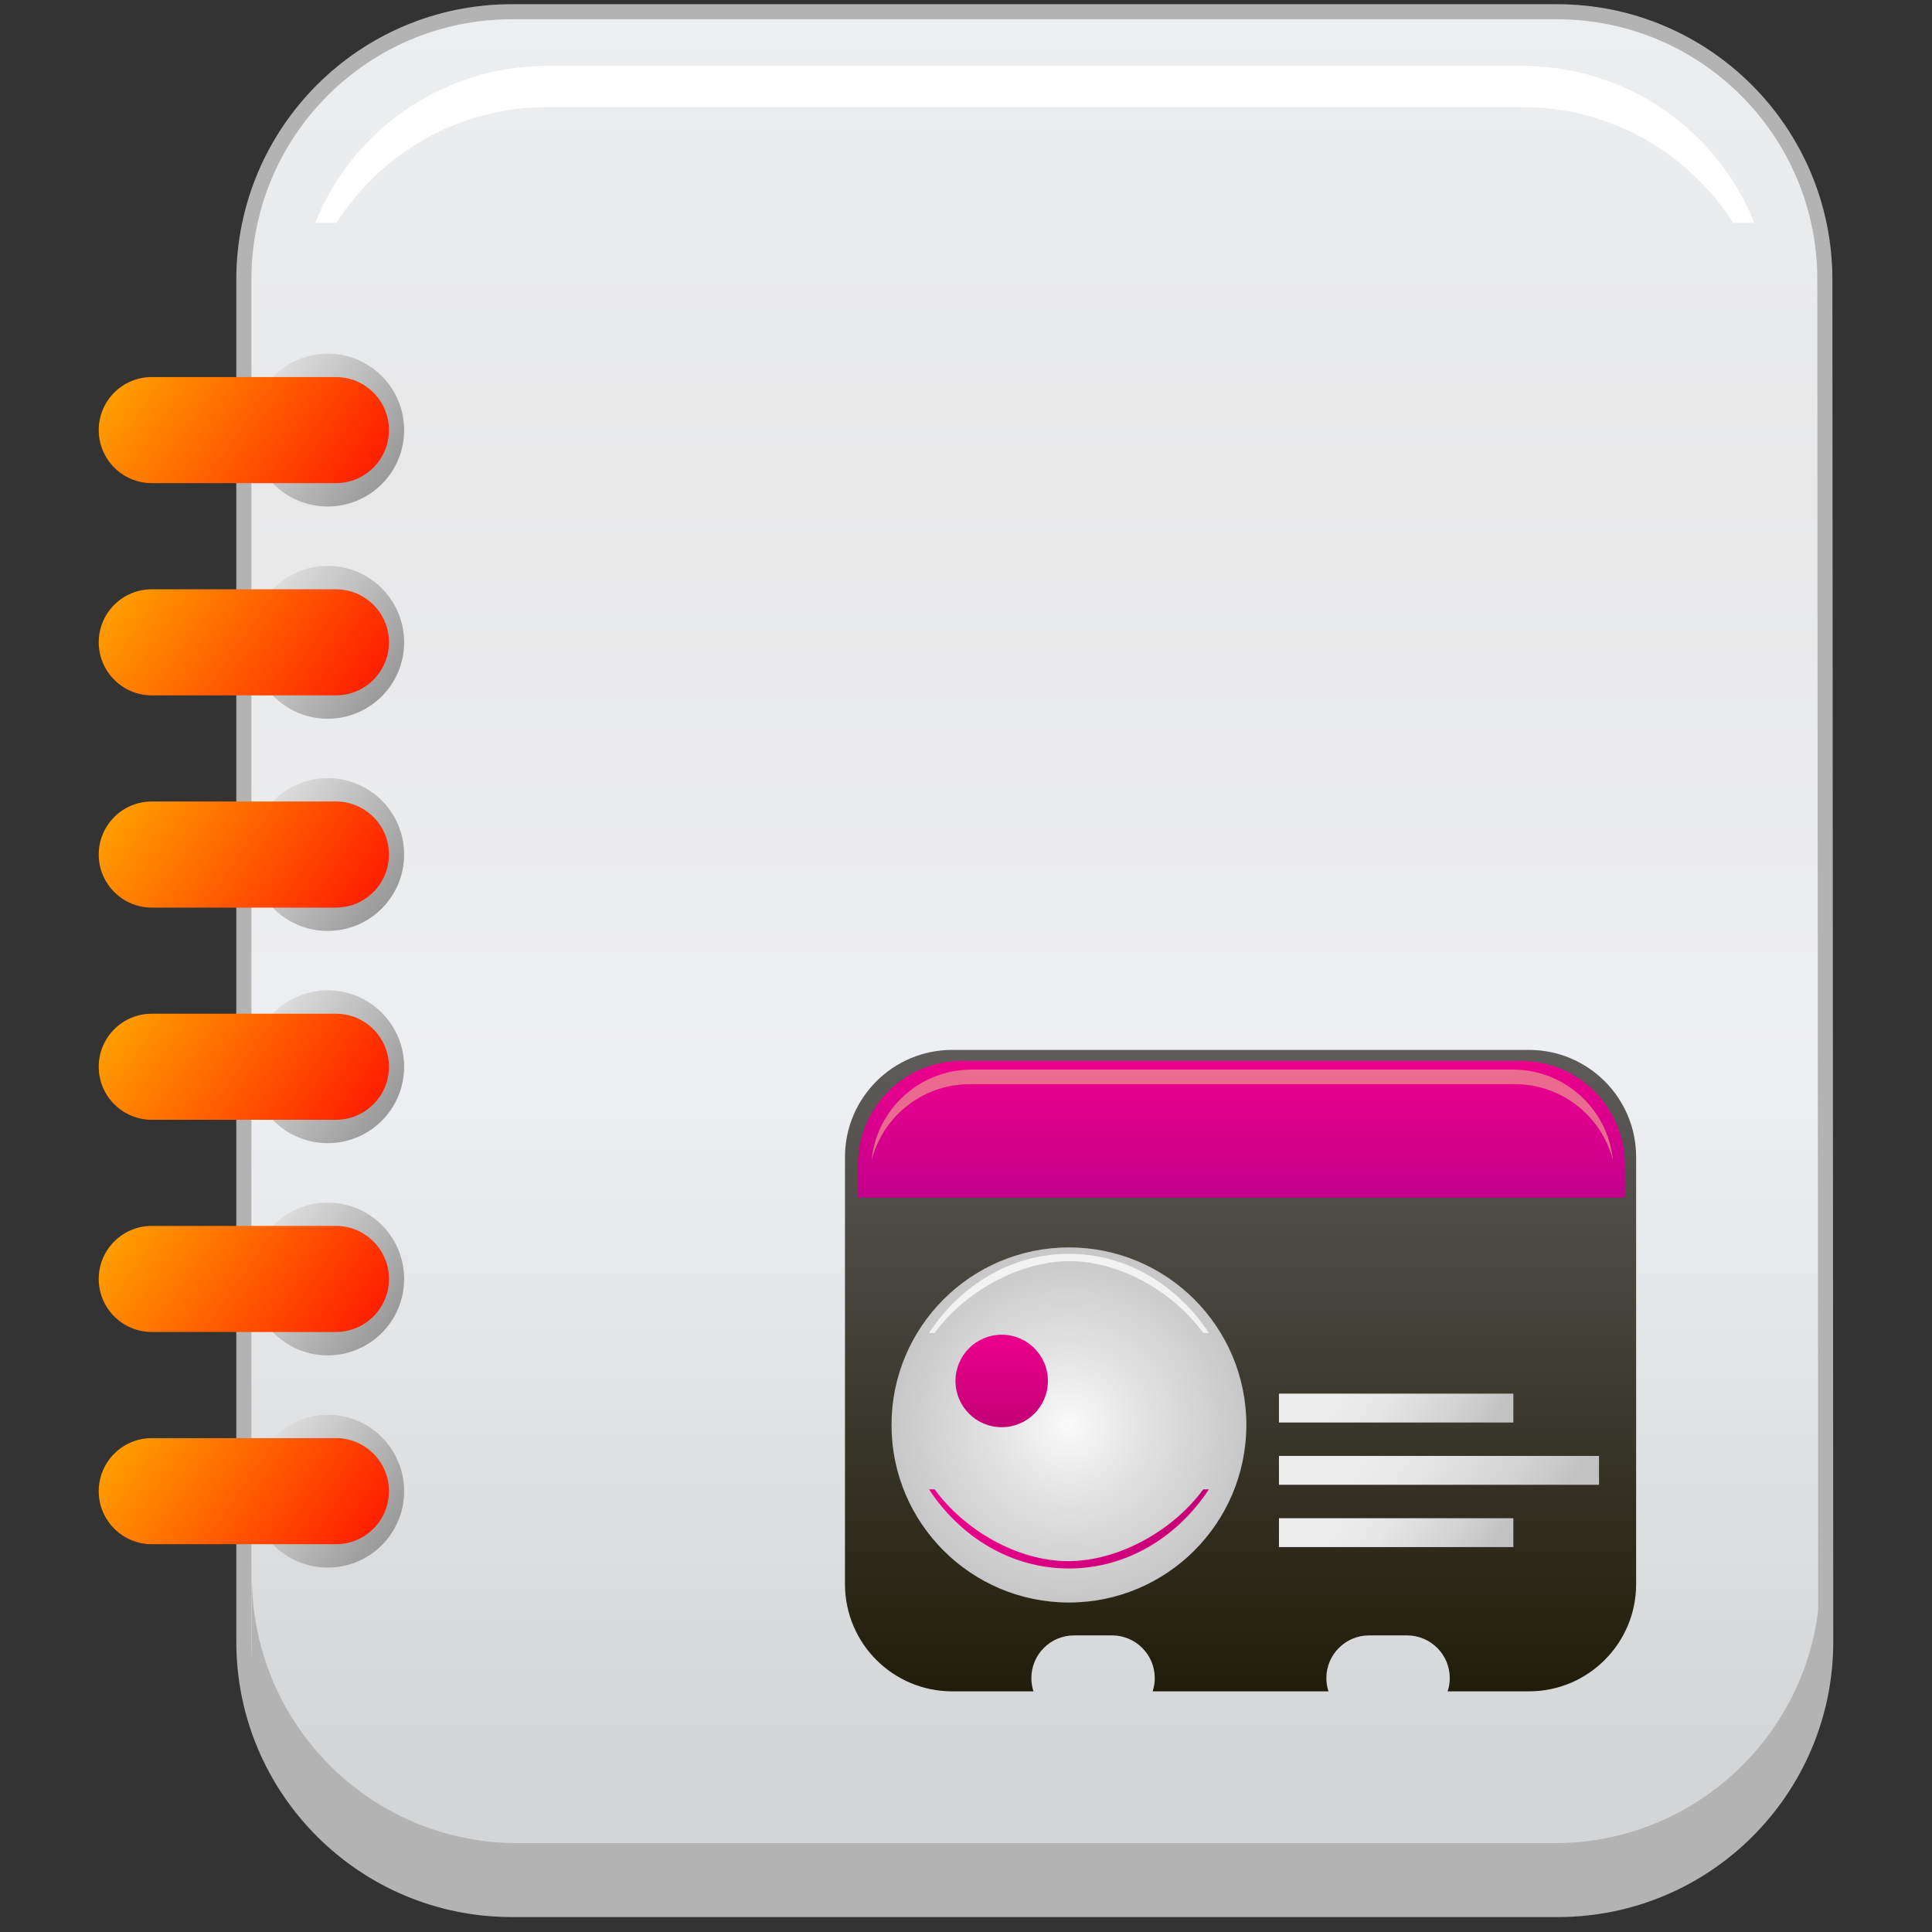<?xml version="1.0" encoding="utf-8"?>
<!-- Generator: Adobe Illustrator 13.0.0, SVG Export Plug-In . SVG Version: 6.00 Build 14948)  -->
<!DOCTYPE svg PUBLIC "-//W3C//DTD SVG 1.1//EN" "http://www.w3.org/Graphics/SVG/1.1/DTD/svg11.dtd">
<svg version="1.1" id="Layer_1" xmlns="http://www.w3.org/2000/svg" xmlns:xlink="http://www.w3.org/1999/xlink" x="0px" y="0px"
	 width="128px" height="128px" viewBox="0 0 128 128" enable-background="new 0 0 128 128" xml:space="preserve">
<rect x="0" y="0" width="128" height="128" fill="#333333" stroke="none"/>
<g>
	<g>
		
			<linearGradient id="SVGID_1_" gradientUnits="userSpaceOnUse" x1="-351.122" y1="712.704" x2="-225.389" y2="712.704" gradientTransform="matrix(0 1 -1 0 781.262 351.898)">
			<stop  offset="0" style="stop-color:#ECEEF0"/>
			<stop  offset="0.248" style="stop-color:#E8E8E9"/>
			<stop  offset="0.564" style="stop-color:#EEEFF2"/>
			<stop  offset="0.921" style="stop-color:#D4D5D6"/>
		</linearGradient>
		<path fill="url(#SVGID_1_)" stroke="#B3B3B3" d="M120.959,108.762l-0.058-90.233c0-9.805-7.945-17.751-17.749-17.751H33.905
			c-9.803,0-17.75,7.946-17.75,17.751v90.233c0,9.803,7.947,17.748,17.75,17.748h69.305
			C113.016,126.51,120.959,118.564,120.959,108.762z"/>
		<path fill="#FFFFFF" d="M22.291,14.761c2.942-4.604,8.086-7.665,13.954-7.665h64.622c5.87,0,11.013,3.062,13.954,7.665h1.408
			c-2.447-6.09-8.396-10.394-15.362-10.394H36.245c-6.964,0-12.915,4.304-15.363,10.394H22.291z"/>
		<path fill="#B3B3B3" d="M103.002,122.113H34.285c-9.555,0-17.311-7.61-17.586-17.098c-0.008-0.045-0.021-0.089-0.029-0.135
			l0.003,4.367c0,9.73,7.884,17.615,17.612,17.615h68.717c9.727,0,17.613-7.885,17.613-17.615V104.9
			c-0.007,0.041-0.02,0.08-0.026,0.121C120.311,114.506,112.553,122.113,103.002,122.113z"/>
		<g>
			<linearGradient id="SVGID_2_" gradientUnits="userSpaceOnUse" x1="25.859" y1="31.399" x2="17.562" y2="25.59">
				<stop  offset="0" style="stop-color:#9A9A9A"/>
				<stop  offset="1" style="stop-color:#DEDEDE"/>
			</linearGradient>
			<path fill="url(#SVGID_2_)" d="M26.775,28.497c0,2.795-2.268,5.061-5.065,5.061c-2.796,0-5.062-2.266-5.062-5.061
				c0-2.801,2.267-5.065,5.062-5.065C24.508,23.432,26.775,25.696,26.775,28.497z"/>
			<linearGradient id="SVGID_3_" gradientUnits="userSpaceOnUse" x1="25.859" y1="45.459" x2="17.562" y2="39.649">
				<stop  offset="0" style="stop-color:#9A9A9A"/>
				<stop  offset="1" style="stop-color:#DEDEDE"/>
			</linearGradient>
			<path fill="url(#SVGID_3_)" d="M26.775,42.558c0,2.795-2.268,5.06-5.065,5.06c-2.796,0-5.062-2.265-5.062-5.06
				c0-2.802,2.267-5.066,5.062-5.066C24.508,37.491,26.775,39.756,26.775,42.558z"/>
			<linearGradient id="SVGID_4_" gradientUnits="userSpaceOnUse" x1="25.859" y1="59.52" x2="17.562" y2="53.71">
				<stop  offset="0" style="stop-color:#9A9A9A"/>
				<stop  offset="1" style="stop-color:#DEDEDE"/>
			</linearGradient>
			<path fill="url(#SVGID_4_)" d="M26.775,56.617c0,2.795-2.268,5.061-5.065,5.061c-2.796,0-5.062-2.266-5.062-5.061
				c0-2.801,2.267-5.064,5.062-5.064C24.508,51.553,26.775,53.816,26.775,56.617z"/>
			<linearGradient id="SVGID_5_" gradientUnits="userSpaceOnUse" x1="25.859" y1="73.579" x2="17.563" y2="67.77">
				<stop  offset="0" style="stop-color:#9A9A9A"/>
				<stop  offset="1" style="stop-color:#DEDEDE"/>
			</linearGradient>
			<path fill="url(#SVGID_5_)" d="M26.775,70.676c0,2.797-2.268,5.061-5.065,5.061c-2.796,0-5.062-2.264-5.062-5.061
				c0-2.799,2.267-5.062,5.062-5.062C24.508,65.613,26.775,67.877,26.775,70.676z"/>
			<linearGradient id="SVGID_6_" gradientUnits="userSpaceOnUse" x1="25.859" y1="87.64" x2="17.562" y2="81.83">
				<stop  offset="0" style="stop-color:#9A9A9A"/>
				<stop  offset="1" style="stop-color:#DEDEDE"/>
			</linearGradient>
			<path fill="url(#SVGID_6_)" d="M26.775,84.736c0,2.797-2.268,5.06-5.065,5.06c-2.796,0-5.062-2.263-5.062-5.06
				c0-2.8,2.267-5.062,5.062-5.062C24.508,79.674,26.775,81.937,26.775,84.736z"/>
			<linearGradient id="SVGID_7_" gradientUnits="userSpaceOnUse" x1="25.859" y1="101.7" x2="17.561" y2="95.89">
				<stop  offset="0" style="stop-color:#9A9A9A"/>
				<stop  offset="1" style="stop-color:#DEDEDE"/>
			</linearGradient>
			<path fill="url(#SVGID_7_)" d="M26.775,98.794c0,2.8-2.268,5.063-5.065,5.063c-2.796,0-5.062-2.264-5.062-5.063
				c0-2.796,2.267-5.062,5.062-5.062C24.508,93.732,26.775,95.998,26.775,98.794z"/>
		</g>
		<linearGradient id="SVGID_8_" gradientUnits="userSpaceOnUse" x1="23.127" y1="33.375" x2="9.183" y2="23.611">
			<stop  offset="0" style="stop-color:#FF1F00"/>
			<stop  offset="1" style="stop-color:#FF9D00"/>
		</linearGradient>
		<path fill="url(#SVGID_8_)" d="M25.77,28.493c0,1.94-1.573,3.516-3.514,3.516H10.057c-1.94,0-3.516-1.575-3.516-3.516l0,0
			c0-1.942,1.575-3.512,3.516-3.512h12.199C24.196,24.981,25.77,26.551,25.77,28.493L25.77,28.493z"/>
		<linearGradient id="SVGID_9_" gradientUnits="userSpaceOnUse" x1="23.127" y1="47.435" x2="9.183" y2="37.671">
			<stop  offset="0" style="stop-color:#FF1F00"/>
			<stop  offset="1" style="stop-color:#FF9D00"/>
		</linearGradient>
		<path fill="url(#SVGID_9_)" d="M25.77,42.553c0,1.94-1.573,3.517-3.514,3.517H10.057c-1.94,0-3.516-1.576-3.516-3.517l0,0
			c0-1.942,1.575-3.511,3.516-3.511h12.199C24.196,39.042,25.77,40.61,25.77,42.553L25.77,42.553z"/>
		<linearGradient id="SVGID_10_" gradientUnits="userSpaceOnUse" x1="23.127" y1="61.497" x2="9.183" y2="51.732">
			<stop  offset="0" style="stop-color:#FF1F00"/>
			<stop  offset="1" style="stop-color:#FF9D00"/>
		</linearGradient>
		<path fill="url(#SVGID_10_)" d="M25.77,56.615c0,1.939-1.573,3.516-3.514,3.516H10.057c-1.94,0-3.516-1.576-3.516-3.516l0,0
			c0-1.944,1.575-3.514,3.516-3.514h12.199C24.196,53.102,25.77,54.671,25.77,56.615L25.77,56.615z"/>
		<linearGradient id="SVGID_11_" gradientUnits="userSpaceOnUse" x1="23.128" y1="75.557" x2="9.184" y2="65.793">
			<stop  offset="0" style="stop-color:#FF1F00"/>
			<stop  offset="1" style="stop-color:#FF9D00"/>
		</linearGradient>
		<path fill="url(#SVGID_11_)" d="M25.77,70.676c0,1.939-1.573,3.514-3.514,3.514H10.057c-1.94,0-3.516-1.574-3.516-3.514l0,0
			c0-1.943,1.575-3.514,3.516-3.514h12.199C24.196,67.162,25.77,68.732,25.77,70.676L25.77,70.676z"/>
		<linearGradient id="SVGID_12_" gradientUnits="userSpaceOnUse" x1="23.127" y1="89.615" x2="9.183" y2="79.852">
			<stop  offset="0" style="stop-color:#FF1F00"/>
			<stop  offset="1" style="stop-color:#FF9D00"/>
		</linearGradient>
		<path fill="url(#SVGID_12_)" d="M25.77,84.732c0,1.943-1.573,3.516-3.514,3.516H10.057c-1.94,0-3.516-1.572-3.516-3.516l0,0
			c0-1.939,1.575-3.513,3.516-3.513h12.199C24.196,81.22,25.77,82.793,25.77,84.732L25.77,84.732z"/>
		<linearGradient id="SVGID_13_" gradientUnits="userSpaceOnUse" x1="23.127" y1="103.675" x2="9.182" y2="93.911">
			<stop  offset="0" style="stop-color:#FF1F00"/>
			<stop  offset="1" style="stop-color:#FF9D00"/>
		</linearGradient>
		<path fill="url(#SVGID_13_)" d="M25.77,98.793c0,1.943-1.573,3.516-3.514,3.516H10.057c-1.94,0-3.516-1.572-3.516-3.516l0,0
			c0-1.941,1.575-3.514,3.516-3.514h12.199C24.196,95.279,25.77,96.852,25.77,98.793L25.77,98.793z"/>
	</g>
	<g>
		<g>
			<g>
				
					<linearGradient id="SVGID_14_" gradientUnits="userSpaceOnUse" x1="-164.537" y1="-657.486" x2="-164.537" y2="-706.086" gradientTransform="matrix(1 0 0 -1 246.727 -588.576)">
					<stop  offset="0" style="stop-color:#5F5D5C"/>
					<stop  offset="1" style="stop-color:#181500"/>
				</linearGradient>
				<path fill="url(#SVGID_14_)" d="M101.298,69.559H63.085c-3.923,0-7.103,3.18-7.103,7.101v28.294c0,3.923,3.18,7.102,7.103,7.102
					h5.385c-0.091-0.275-0.14-0.569-0.14-0.878c0-1.562,1.267-2.828,2.83-2.828h2.516c1.562,0,2.83,1.269,2.83,2.828
					c0,0.308-0.05,0.603-0.14,0.878h11.649c-0.09-0.275-0.14-0.569-0.14-0.878c0-1.562,1.268-2.828,2.83-2.828h2.517
					c1.562,0,2.829,1.269,2.829,2.828c0,0.308-0.05,0.603-0.141,0.878h5.386c3.922,0,7.102-3.179,7.102-7.102V76.66
					C108.399,72.739,105.22,69.559,101.298,69.559z"/>
			</g>
			<g>
				<radialGradient id="SVGID_15_" cx="70.82" cy="94.408" r="11.758" gradientUnits="userSpaceOnUse">
					<stop  offset="0" style="stop-color:#FAFAFA"/>
					<stop  offset="0.414" style="stop-color:#E3E3E3"/>
					<stop  offset="1" style="stop-color:#C7C7C7"/>
				</radialGradient>
				<path fill="url(#SVGID_15_)" d="M59.065,94.407c0-6.496,5.263-11.762,11.755-11.762c6.49,0,11.754,5.266,11.754,11.762
					c0,6.497-5.264,11.764-11.754,11.764C64.328,106.171,59.065,100.904,59.065,94.407L59.065,94.407z"/>
				<linearGradient id="SVGID_16_" gradientUnits="userSpaceOnUse" x1="66.365" y1="88.427" x2="66.365" y2="94.557">
					<stop  offset="0" style="stop-color:#EC008C"/>
					<stop  offset="1" style="stop-color:#C40075"/>
				</linearGradient>
				<path fill="url(#SVGID_16_)" d="M63.303,91.492c0-1.692,1.371-3.065,3.062-3.065s3.062,1.373,3.062,3.065
					c0,1.693-1.371,3.064-3.062,3.064S63.303,93.186,63.303,91.492L63.303,91.492z"/>
				<path fill="#F2F2F2" d="M61.921,88.316c1.963-2.694,5.571-4.759,8.945-4.759c3.373,0,6.89,2.064,8.853,4.759h0.373
					c-2.08-3.172-5.456-5.247-9.271-5.247c-3.816,0-7.192,2.075-9.272,5.247H61.921z"/>
				<linearGradient id="SVGID_17_" gradientUnits="userSpaceOnUse" x1="61.548" y1="101.294" x2="80.092" y2="101.294">
					<stop  offset="0" style="stop-color:#EC008C"/>
					<stop  offset="1" style="stop-color:#C40075"/>
				</linearGradient>
				<path fill="url(#SVGID_17_)" d="M79.72,98.671c-1.964,2.695-5.572,4.759-8.946,4.759c-3.373,0-6.89-2.063-8.853-4.759h-0.373
					c2.08,3.172,5.456,5.246,9.271,5.246c3.816,0,7.193-2.074,9.272-5.246H79.72z"/>
			</g>
			<g>
				<g>
					
						<linearGradient id="SVGID_18_" gradientUnits="userSpaceOnUse" x1="-148.569" y1="-694.275" x2="-159.888" y2="-686.35" gradientTransform="matrix(1 0 0 -1 246.727 -588.769)">
						<stop  offset="0.082" style="stop-color:#C2C2C2"/>
						<stop  offset="0.264" style="stop-color:#D2D2D2"/>
						<stop  offset="0.559" style="stop-color:#E6E6E6"/>
						<stop  offset="0.758" style="stop-color:#EDEDED"/>
					</linearGradient>
					<polygon fill="url(#SVGID_18_)" points="84.734,100.586 100.264,100.586 100.264,102.498 84.734,102.498 					"/>
				</g>
				<g>
					
						<linearGradient id="SVGID_19_" gradientUnits="userSpaceOnUse" x1="-143.827" y1="-691.48" x2="-158.954" y2="-680.887" gradientTransform="matrix(1 0 0 -1 246.727 -588.769)">
						<stop  offset="0.082" style="stop-color:#C2C2C2"/>
						<stop  offset="0.264" style="stop-color:#D2D2D2"/>
						<stop  offset="0.559" style="stop-color:#E6E6E6"/>
						<stop  offset="0.758" style="stop-color:#EDEDED"/>
					</linearGradient>
					<polygon fill="url(#SVGID_19_)" points="84.734,96.459 105.939,96.459 105.939,98.371 84.734,98.371 					"/>
					
						<linearGradient id="SVGID_20_" gradientUnits="userSpaceOnUse" x1="-148.57" y1="-686.02" x2="-159.888" y2="-678.095" gradientTransform="matrix(1 0 0 -1 246.727 -588.769)">
						<stop  offset="0.082" style="stop-color:#C2C2C2"/>
						<stop  offset="0.264" style="stop-color:#D2D2D2"/>
						<stop  offset="0.559" style="stop-color:#E6E6E6"/>
						<stop  offset="0.758" style="stop-color:#EDEDED"/>
					</linearGradient>
					<polygon fill="url(#SVGID_20_)" points="84.734,92.332 100.264,92.332 100.264,94.245 84.734,94.245 					"/>
				</g>
			</g>
			
				<linearGradient id="SVGID_21_" gradientUnits="userSpaceOnUse" x1="-164.481" y1="-659.057" x2="-164.481" y2="-668.118" gradientTransform="matrix(1 0 0 -1 246.727 -588.769)">
				<stop  offset="0" style="stop-color:#EC008C"/>
				<stop  offset="1" style="stop-color:#C4008C"/>
			</linearGradient>
			<path fill="url(#SVGID_21_)" d="M100.771,70.287H63.724c-3.804,0-6.887,3.084-6.887,6.884v2.177h50.819v-2.177
				C107.656,73.37,104.574,70.287,100.771,70.287z"/>
			<path opacity="0.8" fill="#EC8690" d="M64.242,71.83h36.125c3.128,0,5.747,2.142,6.494,5.034
				c-0.332-3.369-3.173-6.002-6.63-6.002H64.377c-3.458,0-6.299,2.633-6.631,6.002C58.492,73.972,61.113,71.83,64.242,71.83z"/>
		</g>
	</g>
</g>
</svg>
